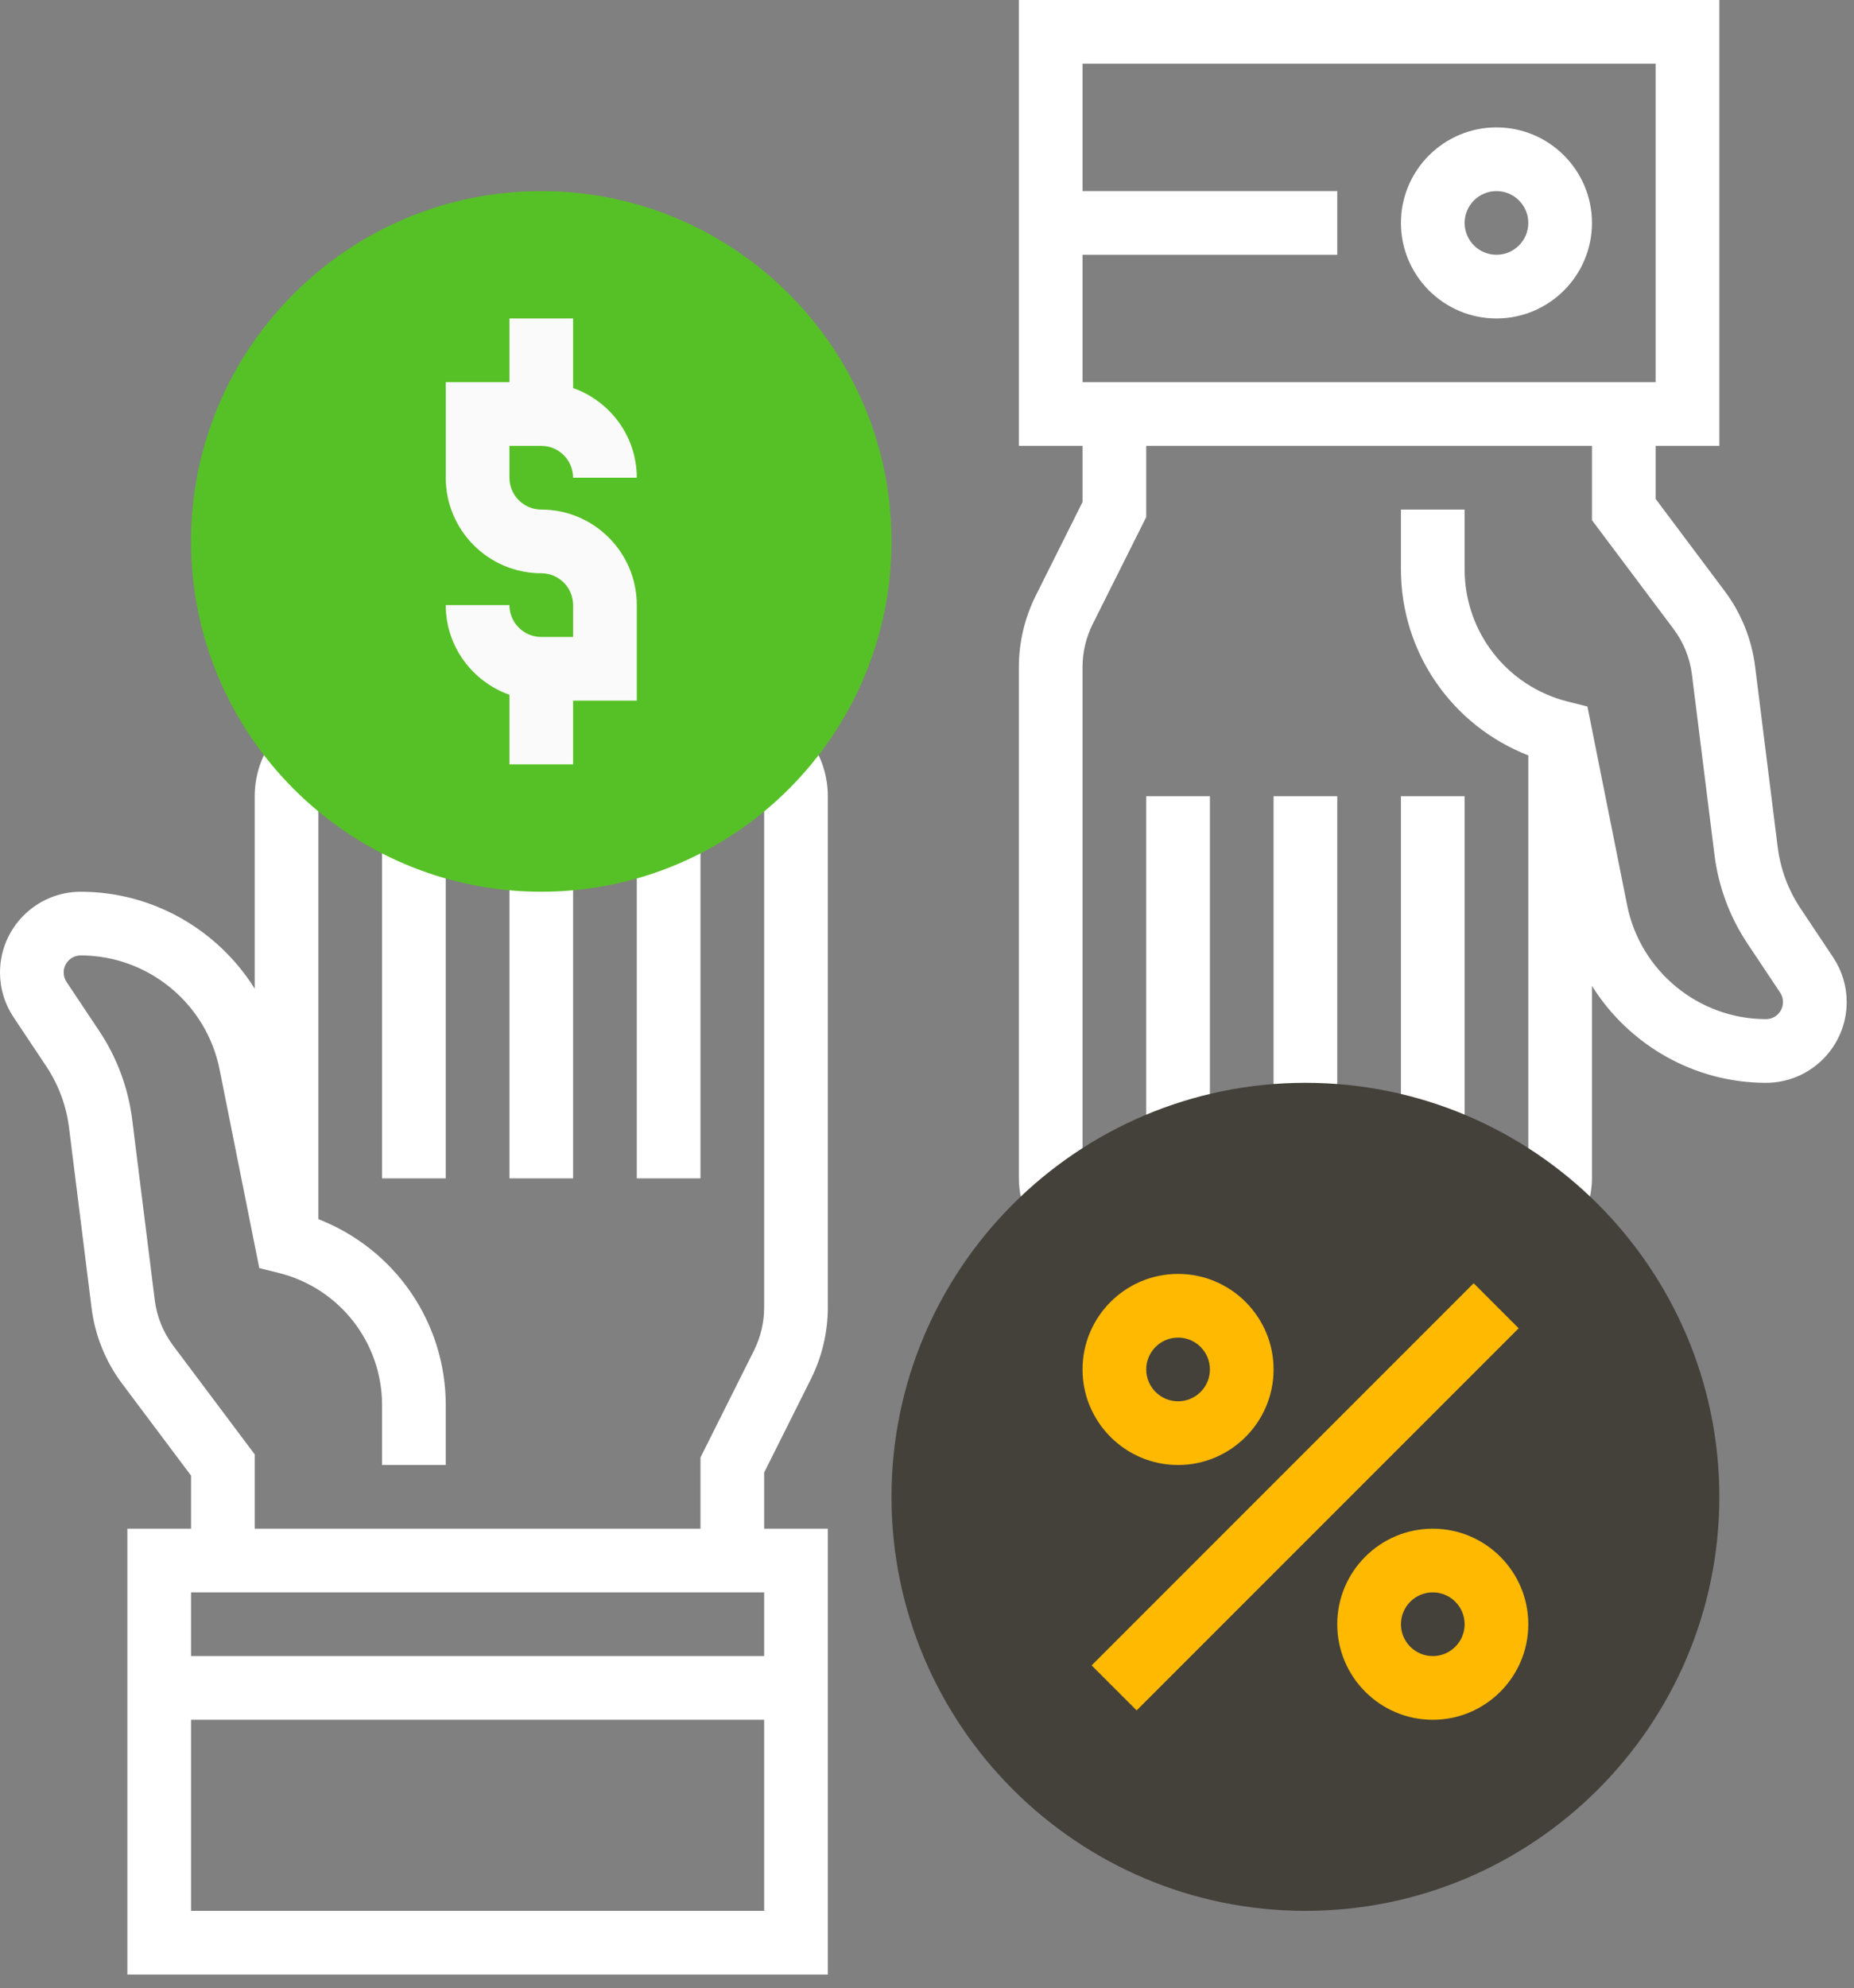 <svg width="111" height="119" viewBox="0 0 111 119" fill="none" xmlns="http://www.w3.org/2000/svg">
<rect x="0" y="0" width="111" height="119" fill="#808080" stroke="none"/>
<path d="M48.558 82.526C49.214 81.209 49.562 79.733 49.562 78.263V47.657C49.562 46.218 49.027 44.843 48.051 43.785L45.247 46.366C45.571 46.719 45.75 47.178 45.75 47.657V78.263C45.75 79.146 45.542 80.031 45.148 80.822L41.938 87.238V91.501H15.25V87.053L10.366 80.54C9.77 79.745 9.388 78.805 9.266 77.819L7.915 67.013C7.68 65.131 7.002 63.299 5.947 61.719L3.984 58.774C3.872 58.606 3.812 58.41 3.812 58.208C3.812 57.645 4.27 57.188 4.832 57.188C8.856 57.188 12.352 60.053 13.144 64.001L15.523 75.9L16.693 76.193C20.334 77.105 22.875 80.359 22.875 84.11V87.688H26.688V84.11C26.688 79.121 23.615 74.746 19.062 72.974V47.657C19.062 47.178 19.242 46.719 19.566 46.368L16.762 43.785C15.786 44.841 15.25 46.218 15.25 47.657V59.176C13.052 55.665 9.158 53.376 4.832 53.376C2.169 53.376 0 55.543 0 58.208C0 59.165 0.28 60.091 0.812 60.888L2.774 63.829C3.5 64.92 3.969 66.182 4.131 67.482L5.482 78.288C5.686 79.931 6.319 81.5 7.316 82.825L11.438 88.323V91.501H7.625V118.188H49.562V91.501H45.75V88.138L48.558 82.526ZM45.75 95.313V99.126H11.438V95.313H45.75ZM11.438 114.375V102.938H45.75V114.375H11.438Z" fill="white"/>
<path d="M22.875 49.881H26.688V70.531H22.875V49.881Z" fill="white"/>
<path d="M30.5 51.469H34.312V70.531H30.5V51.469Z" fill="white"/>
<path d="M38.125 49.883H41.938V70.531H38.125V49.883Z" fill="white"/>
<path d="M109.75 57.3L107.789 54.359C107.063 53.268 106.594 52.006 106.432 50.706L105.08 39.9C104.876 38.257 104.243 36.688 103.246 35.363L99.125 29.865V26.688H102.938V0H61V26.688H64.812V30.05L62.005 35.664C61.349 36.979 61 38.455 61 39.925V70.531C61 70.933 61.051 71.33 61.133 71.717C61.16 71.843 61.204 71.965 61.24 72.089C61.315 72.352 61.402 72.609 61.515 72.859C61.541 72.92 61.551 72.985 61.581 73.046L61.602 73.034C61.843 73.526 62.132 73.993 62.512 74.405L65.316 71.824C65.175 71.671 65.076 71.49 64.992 71.303C64.881 71.057 64.812 70.802 64.812 70.531V39.925C64.812 39.042 65.02 38.157 65.415 37.366L68.625 30.95V26.688H95.312V31.135L100.196 37.648C100.793 38.443 101.174 39.383 101.296 40.369L102.648 51.175C102.882 53.057 103.561 54.889 104.615 56.469L106.577 59.41C106.689 59.578 106.748 59.774 106.748 59.976C106.75 60.542 106.293 61 105.73 61C101.706 61 98.21 58.135 97.419 54.187L95.04 42.288L93.87 41.995C90.228 41.084 87.688 37.83 87.688 34.078V30.5H83.875V34.078C83.875 39.067 86.948 43.441 91.5 45.214V70.531C91.5 70.798 91.43 71.054 91.323 71.299C91.239 71.486 91.138 71.667 90.997 71.822L93.801 74.405C94.18 73.993 94.472 73.522 94.714 73.028L94.735 73.04C94.763 72.981 94.773 72.916 94.8 72.857C94.912 72.607 94.998 72.35 95.072 72.085C95.107 71.961 95.152 71.841 95.177 71.717C95.261 71.328 95.312 70.933 95.312 70.531V59.012C97.51 62.523 101.405 64.812 105.73 64.812C108.393 64.812 110.562 62.645 110.562 59.98C110.562 59.023 110.282 58.097 109.75 57.3V57.3ZM99.125 3.812V22.875H64.812V15.25H80.062V11.438H64.812V3.812H99.125Z" fill="white"/>
<path d="M83.875 68.021V68.307H87.688V68.021V47.656H83.875V68.021Z" fill="white"/>
<path d="M76.25 47.656H80.062V66.719H76.25V47.656Z" fill="white"/>
<path d="M68.625 68.021V68.305H72.438V68.021V47.656H68.625V68.021Z" fill="white"/>
<path d="M89.594 19.062C92.747 19.062 95.312 16.497 95.312 13.344C95.312 10.191 92.747 7.625 89.594 7.625C86.441 7.625 83.875 10.191 83.875 13.344C83.875 16.497 86.441 19.062 89.594 19.062ZM89.594 11.438C90.646 11.438 91.5 12.293 91.5 13.344C91.5 14.394 90.646 15.25 89.594 15.25C88.541 15.25 87.688 14.394 87.688 13.344C87.688 12.293 88.541 11.438 89.594 11.438Z" fill="white"/>
<path d="M32.406 53.375C20.845 53.375 11.438 43.968 11.438 32.406C11.438 20.845 20.845 11.438 32.406 11.438C43.968 11.438 53.375 20.845 53.375 32.406C53.375 43.968 43.968 53.375 32.406 53.375Z" fill="#56C126"/>
<path d="M32.406 30.5C31.354 30.5 30.5 29.644 30.5 28.594V26.688H32.406C33.459 26.688 34.312 27.543 34.312 28.594H38.125C38.125 26.112 36.526 24.015 34.312 23.226V19.062H30.5V22.875H26.688V28.594C26.688 31.747 29.253 34.312 32.406 34.312C33.459 34.312 34.312 35.168 34.312 36.219V38.125H32.406C31.354 38.125 30.5 37.269 30.5 36.219H26.688C26.688 38.701 28.287 40.798 30.5 41.587V45.75H34.312V41.938H38.125V36.219C38.125 33.066 35.559 30.5 32.406 30.5Z" fill="#FAFAFA"/>
<path d="M78.156 114.375C64.492 114.375 53.375 103.258 53.375 89.594C53.375 75.93 64.492 64.812 78.156 64.812C91.82 64.812 102.938 75.93 102.938 89.594C102.938 103.258 91.82 114.375 78.156 114.375Z" fill="#44413B"/>
<path d="M65.356 99.682L88.228 76.809L90.923 79.505L68.051 102.377L65.356 99.682Z" fill="#FFB900"/>
<path d="M85.781 102.938C82.628 102.938 80.062 100.372 80.062 97.219C80.062 94.066 82.628 91.5 85.781 91.5C88.934 91.5 91.5 94.066 91.5 97.219C91.5 100.372 88.934 102.938 85.781 102.938ZM85.781 95.312C84.729 95.312 83.875 96.168 83.875 97.219C83.875 98.269 84.729 99.125 85.781 99.125C86.834 99.125 87.688 98.269 87.688 97.219C87.688 96.168 86.834 95.312 85.781 95.312Z" fill="#FFB900"/>
<path d="M70.531 87.688C67.378 87.688 64.812 85.122 64.812 81.969C64.812 78.816 67.378 76.25 70.531 76.25C73.684 76.25 76.25 78.816 76.25 81.969C76.25 85.122 73.684 87.688 70.531 87.688ZM70.531 80.062C69.479 80.062 68.625 80.918 68.625 81.969C68.625 83.019 69.479 83.875 70.531 83.875C71.584 83.875 72.438 83.019 72.438 81.969C72.438 80.918 71.584 80.062 70.531 80.062Z" fill="#FFB900"/>
</svg>
